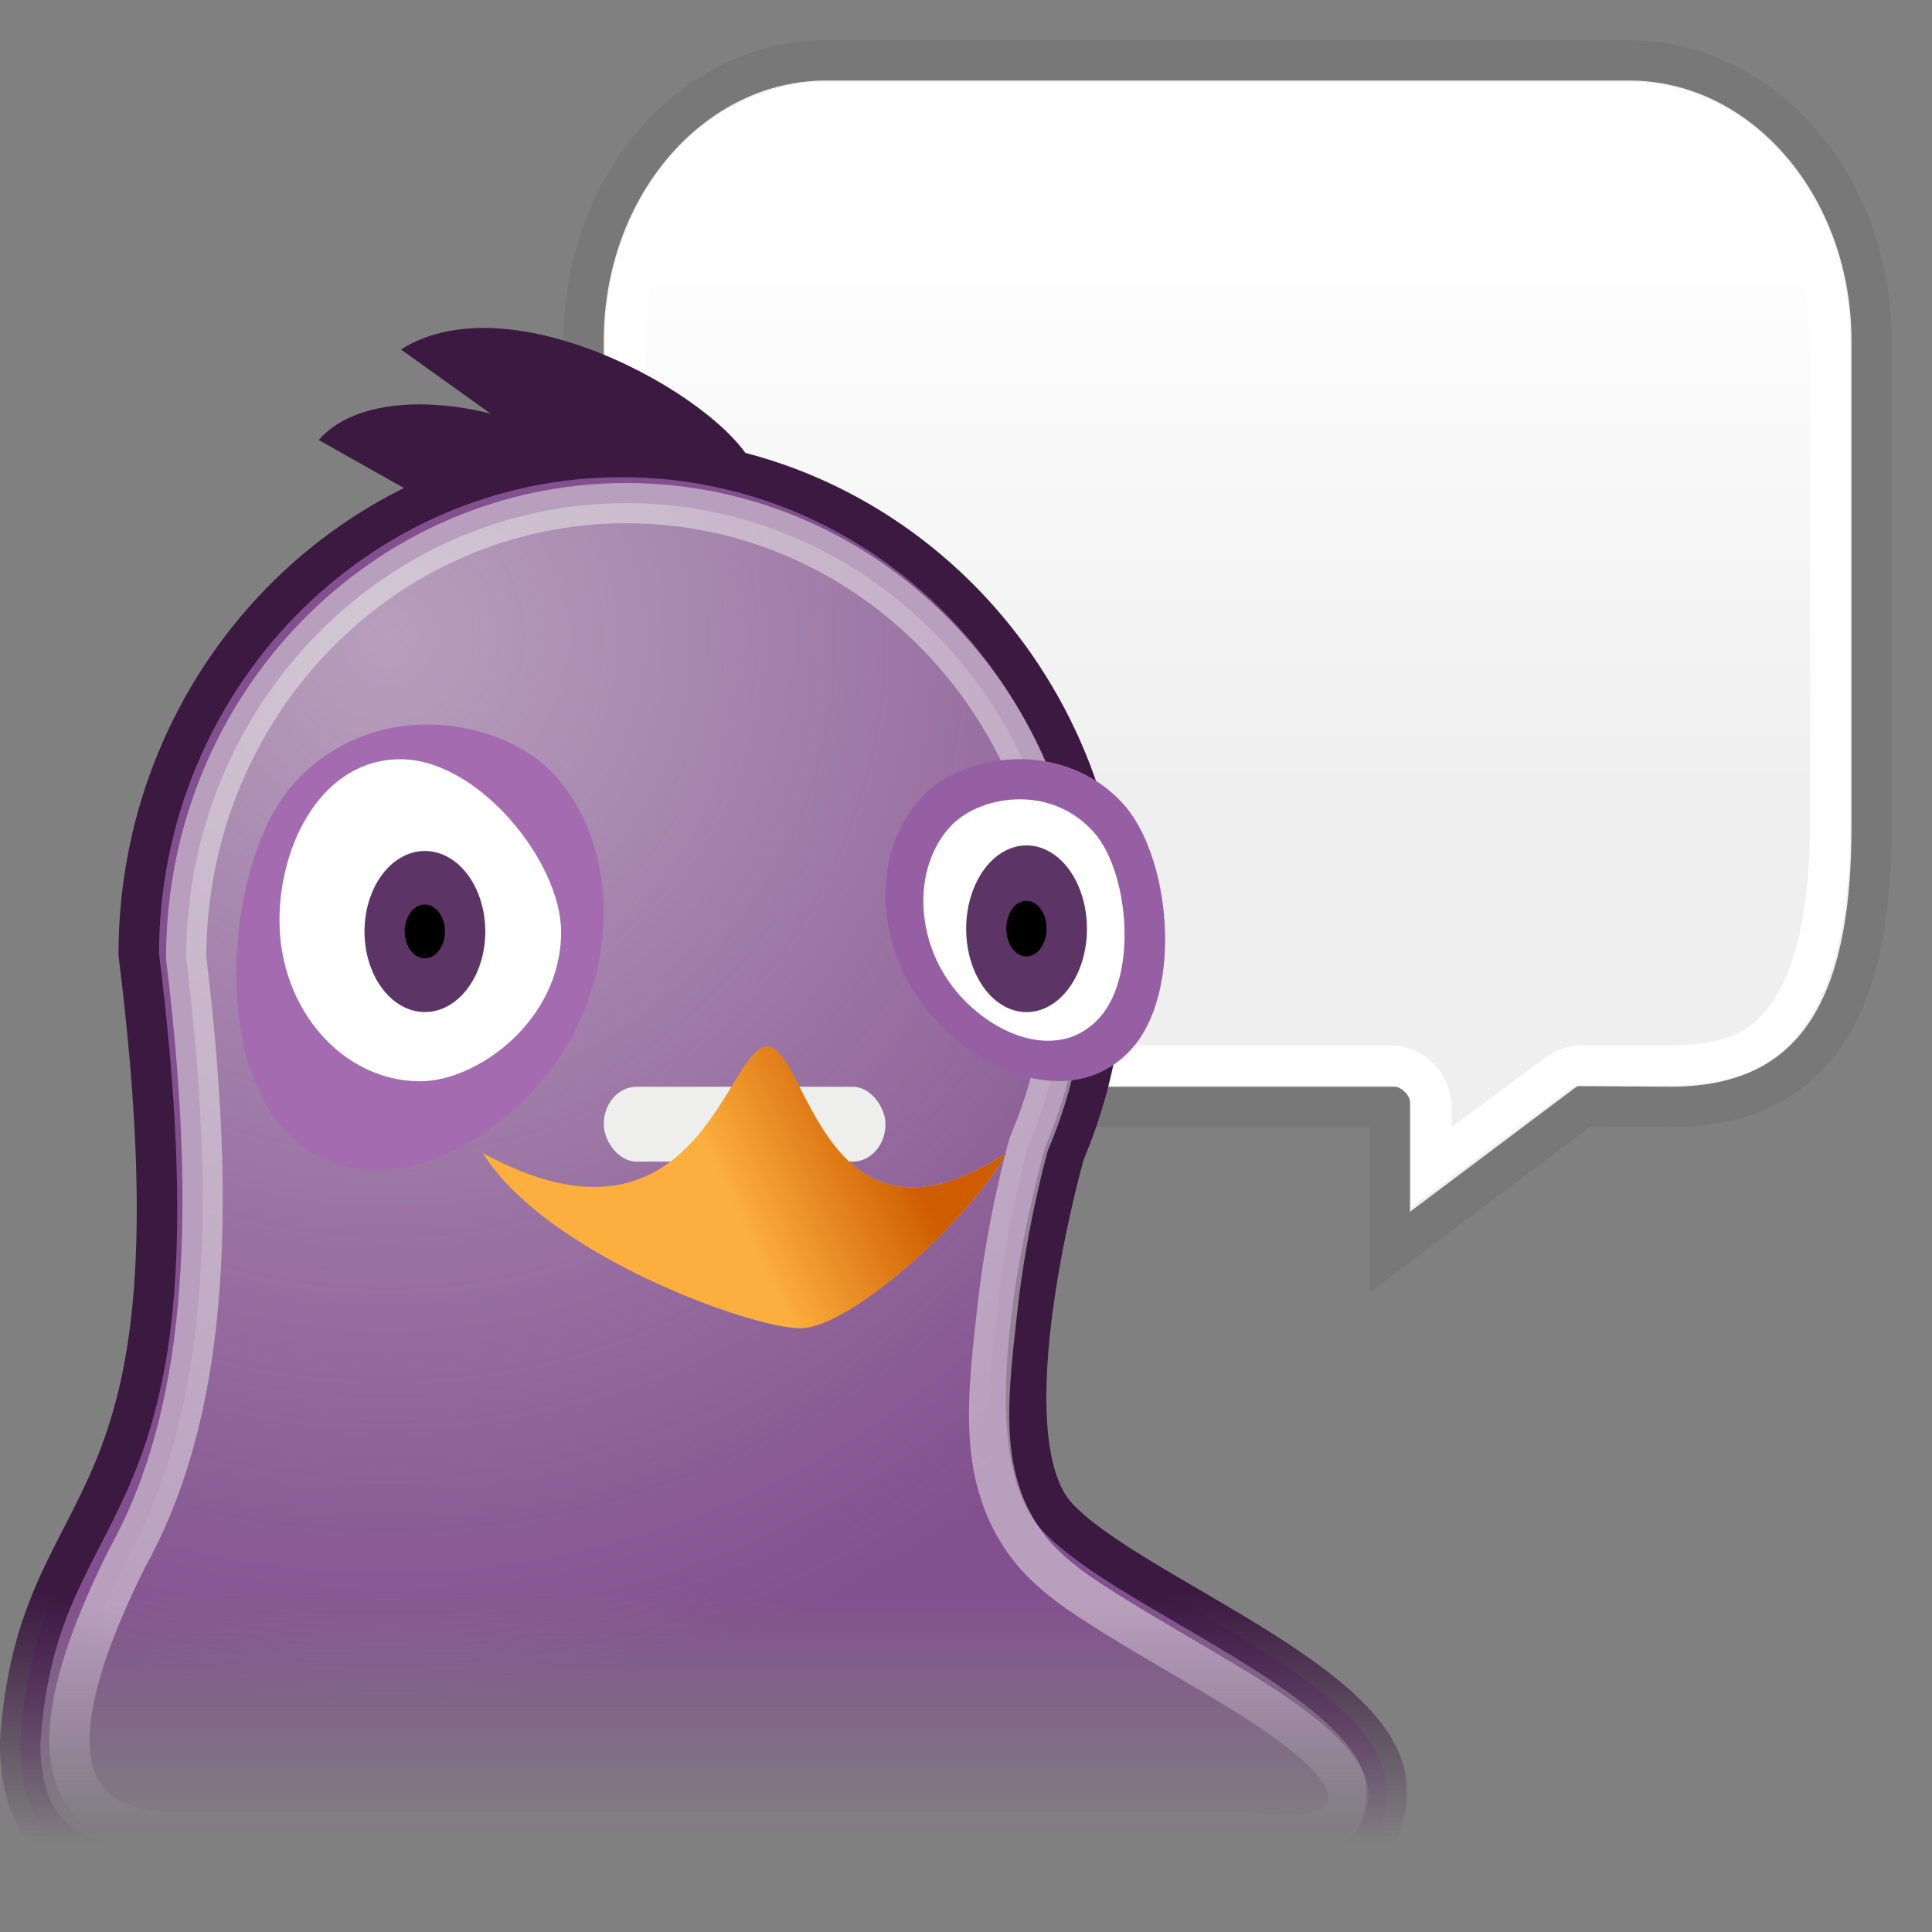 <?xml version="1.0" encoding="UTF-8" standalone="no"?>
<!-- Created with Inkscape (http://www.inkscape.org/) -->
<svg
   xmlns:dc="http://purl.org/dc/elements/1.1/"
   xmlns:cc="http://web.resource.org/cc/"
   xmlns:rdf="http://www.w3.org/1999/02/22-rdf-syntax-ns#"
   xmlns:svg="http://www.w3.org/2000/svg"
   xmlns="http://www.w3.org/2000/svg"
   xmlns:xlink="http://www.w3.org/1999/xlink"
   xmlns:sodipodi="http://sodipodi.sourceforge.net/DTD/sodipodi-0.dtd"
   xmlns:inkscape="http://www.inkscape.org/namespaces/inkscape"
   width="48px"
   height="48px"
   id="svg4345"
   sodipodi:version="0.32"
   inkscape:version="0.44.1"
   sodipodi:docbase="/home/hbons/Desktop/2.0.2/pidgin/pixmaps/icons/48/scalable"
   sodipodi:docname="pidgin.svg"
   inkscape:export-filename="/home/hbons/Desktop/pidgin48.png"
   inkscape:export-xdpi="90"
   inkscape:export-ydpi="90">
  <rect width="100%" height="100%" fill="#808080" stroke="none"/>
  <defs
     id="defs4347">
    <linearGradient
       inkscape:collect="always"
       id="linearGradient2850">
      <stop
         style="stop-color:#ce5c00;stop-opacity:1;"
         offset="0"
         id="stop2852" />
      <stop
         style="stop-color:#ce5c00;stop-opacity:0;"
         offset="1"
         id="stop2854" />
    </linearGradient>
    <linearGradient
       inkscape:collect="always"
       id="linearGradient2834">
      <stop
         style="stop-color:#82508e;stop-opacity:1;"
         offset="0"
         id="stop2836" />
      <stop
         style="stop-color:#82508e;stop-opacity:0;"
         offset="1"
         id="stop2838" />
    </linearGradient>
    <linearGradient
       inkscape:collect="always"
       id="linearGradient2826">
      <stop
         style="stop-color:#3b1941;stop-opacity:1;"
         offset="0"
         id="stop2828" />
      <stop
         style="stop-color:#3b1941;stop-opacity:0;"
         offset="1"
         id="stop2830" />
    </linearGradient>
    <linearGradient
       inkscape:collect="always"
       id="linearGradient2816">
      <stop
         style="stop-color:#eeeeec;stop-opacity:1;"
         offset="0"
         id="stop2818" />
      <stop
         style="stop-color:#eeeeec;stop-opacity:0;"
         offset="1"
         id="stop2820" />
    </linearGradient>
    <linearGradient
       inkscape:collect="always"
       id="linearGradient6563">
      <stop
         style="stop-color:white;stop-opacity:1;"
         offset="0"
         id="stop6565" />
      <stop
         style="stop-color:white;stop-opacity:0;"
         offset="1"
         id="stop6567" />
    </linearGradient>
    <linearGradient
       inkscape:collect="always"
       id="linearGradient6537">
      <stop
         style="stop-color:white;stop-opacity:1;"
         offset="0"
         id="stop6539" />
      <stop
         style="stop-color:white;stop-opacity:0;"
         offset="1"
         id="stop6541" />
    </linearGradient>
    <linearGradient
       inkscape:collect="always"
       id="linearGradient6506">
      <stop
         style="stop-color:#eeeeec;stop-opacity:1;"
         offset="0"
         id="stop6508" />
      <stop
         style="stop-color:#eeeeec;stop-opacity:0;"
         offset="1"
         id="stop6510" />
    </linearGradient>
    <linearGradient
       inkscape:collect="always"
       id="linearGradient6493">
      <stop
         style="stop-color:#eeeeec;stop-opacity:1;"
         offset="0"
         id="stop6495" />
      <stop
         style="stop-color:#eeeeec;stop-opacity:0;"
         offset="1"
         id="stop6497" />
    </linearGradient>
    <linearGradient
       inkscape:collect="always"
       id="linearGradient5280">
      <stop
         style="stop-color:#82508e;stop-opacity:1;"
         offset="0"
         id="stop5282" />
      <stop
         style="stop-color:#82508e;stop-opacity:0;"
         offset="1"
         id="stop5284" />
    </linearGradient>
    <linearGradient
       id="linearGradient2804">
      <stop
         style="stop-color:black;stop-opacity:0;"
         offset="0"
         id="stop2806" />
      <stop
         id="stop2812"
         offset="0.5"
         style="stop-color:black;stop-opacity:1;" />
      <stop
         style="stop-color:black;stop-opacity:0;"
         offset="1"
         id="stop2808" />
    </linearGradient>
    <radialGradient
       inkscape:collect="always"
       xlink:href="#linearGradient25546"
       id="radialGradient25572"
       gradientUnits="userSpaceOnUse"
       gradientTransform="matrix(1,0,0,0.995,0,4.16407e-2)"
       cx="7.884"
       cy="1.51"
       fx="7.884"
       fy="1.51"
       r="8.488" />
    <radialGradient
       inkscape:collect="always"
       xlink:href="#linearGradient25546"
       id="radialGradient25568"
       gradientUnits="userSpaceOnUse"
       gradientTransform="matrix(1,0,0,0.995,0,4.16407e-2)"
       cx="7.884"
       cy="0.145"
       fx="7.884"
       fy="0.145"
       r="8.488" />
    <linearGradient
       inkscape:collect="always"
       id="linearGradient25546">
      <stop
         style="stop-color:white;stop-opacity:1;"
         offset="0"
         id="stop25548" />
      <stop
         style="stop-color:white;stop-opacity:0;"
         offset="1"
         id="stop25550" />
    </linearGradient>
    <radialGradient
       inkscape:collect="always"
       xlink:href="#linearGradient25546"
       id="radialGradient25554"
       cx="7.884"
       cy="2.624"
       fx="7.884"
       fy="2.624"
       r="8.488"
       gradientTransform="matrix(1.131,0,0,1.125,-1.035,-0.301)"
       gradientUnits="userSpaceOnUse" />
    <linearGradient
       id="linearGradient3800">
      <stop
         style="stop-color:#f4d9b1;stop-opacity:1;"
         offset="0"
         id="stop3802" />
      <stop
         style="stop-color:#df9725;stop-opacity:1;"
         offset="1"
         id="stop3804" />
    </linearGradient>
    <radialGradient
       inkscape:collect="always"
       xlink:href="#linearGradient5280"
       id="radialGradient5286"
       cx="15.005"
       cy="39.809"
       fx="15.005"
       fy="39.809"
       r="9.723"
       gradientTransform="matrix(1,0,0,0.732,0,10.657)"
       gradientUnits="userSpaceOnUse" />
    <linearGradient
       inkscape:collect="always"
       xlink:href="#linearGradient6493"
       id="linearGradient6499"
       x1="3.311"
       y1="43.5"
       x2="5.692"
       y2="43.5"
       gradientUnits="userSpaceOnUse" />
    <linearGradient
       inkscape:collect="always"
       xlink:href="#linearGradient6506"
       id="linearGradient6512"
       x1="15.646"
       y1="41.752"
       x2="15.646"
       y2="47.37"
       gradientUnits="userSpaceOnUse"
       gradientTransform="matrix(1,0,0,0.988,0.562,-1.396)" />
    <linearGradient
       inkscape:collect="always"
       xlink:href="#linearGradient6537"
       id="linearGradient6543"
       x1="30.5"
       y1="5.773"
       x2="30.5"
       y2="19.519"
       gradientUnits="userSpaceOnUse" />
    <linearGradient
       inkscape:collect="always"
       xlink:href="#linearGradient6563"
       id="linearGradient6573"
       gradientUnits="userSpaceOnUse"
       x1="12.013"
       y1="38.95"
       x2="5.537"
       y2="44.272" />
    <radialGradient
       inkscape:collect="always"
       xlink:href="#linearGradient2816"
       id="radialGradient2824"
       cx="9.429"
       cy="19.283"
       fx="9.429"
       fy="19.283"
       r="16.39"
       gradientTransform="matrix(1.556,0,0,1.618,-5.043,-15.393)"
       gradientUnits="userSpaceOnUse" />
    <linearGradient
       inkscape:collect="always"
       xlink:href="#linearGradient2826"
       id="linearGradient2832"
       x1="13.192"
       y1="41.606"
       x2="13.192"
       y2="47.843"
       gradientUnits="userSpaceOnUse" />
    <linearGradient
       inkscape:collect="always"
       xlink:href="#linearGradient2834"
       id="linearGradient2840"
       x1="11.373"
       y1="41.566"
       x2="11.373"
       y2="47.747"
       gradientUnits="userSpaceOnUse" />
    <linearGradient
       inkscape:collect="always"
       xlink:href="#linearGradient2850"
       id="linearGradient2856"
       x1="21.786"
       y1="28.143"
       x2="17.786"
       y2="30.071"
       gradientUnits="userSpaceOnUse"
       gradientTransform="translate(0,-1)" />
  </defs>
  <sodipodi:namedview
     id="base"
     pagecolor="#ffffff"
     bordercolor="#666666"
     borderopacity="1.0"
     inkscape:pageopacity="0.0"
     inkscape:pageshadow="2"
     inkscape:zoom="14"
     inkscape:cx="34.459692"
     inkscape:cy="22.220728"
     inkscape:current-layer="layer1"
     showgrid="true"
     inkscape:grid-bbox="true"
     inkscape:document-units="px"
     inkscape:window-width="1434"
     inkscape:window-height="840"
     inkscape:window-x="0"
     inkscape:window-y="0"
     showguides="true"
     inkscape:guide-bbox="true"
     inkscape:grid-points="true" />
  <g
     id="layer1"
     inkscape:label="Layer 1"
     inkscape:groupmode="layer">
    <rect
       style="opacity:0.231;fill:#2e3436;fill-opacity:1;stroke:none;stroke-width:1;stroke-miterlimit:4;stroke-dasharray:none;stroke-opacity:1"
       id="rect6514"
       width="36"
       height="3"
       x="-4.445"
       y="57.425"
       rx="2.041"
       ry="1.5" />
    <path
       sodipodi:type="inkscape:offset"
       inkscape:radius="-1.0057179"
       inkscape:original="M 20.53125 1.5 C 17.192693 1.5 14.5 4.611235 14.5 8.46875 L 14.5 20.53125 C 14.5 24.388765 17.192693 27.5 20.53125 27.5 L 34.53125 27.5 L 34.53125 31.09375 L 39.34375 27.5 L 41.5 27.5 C 45.512737 27.5 46.5 24.38319 46.5 20.53125 L 46.5 8.46875 C 46.5 4.6112353 43.807307 1.5 40.46875 1.5 L 20.53125 1.5 z "
       style="fill:none;fill-opacity:1;stroke:white;stroke-width:1;stroke-miterlimit:4;stroke-opacity:1"
       id="path6504"
       d="M 20.531,2.5 C 17.818,2.5 15.5,5.079 15.5,8.469 L 15.5,20.531 C 15.5,23.921 17.818,26.5 20.531,26.5 L 34.531,26.5 C 35.082,26.503 35.528,26.949 35.531,27.5 L 35.531,29.094 L 38.75,26.688 C 38.923,26.564 39.131,26.498 39.344,26.5 L 41.5,26.5 C 43.246,26.5 44.035,25.932 44.625,24.938 C 45.215,23.943 45.5,22.371 45.5,20.531 L 45.5,8.469 C 45.5,5.079 43.182,2.5 40.469,2.5 L 20.531,2.5 z " />
    <path
       style="fill:#efefef;fill-opacity:1;stroke:#787878;stroke-width:1;stroke-miterlimit:4;stroke-opacity:1"
       d="M 20.531,1.5 C 17.193,1.5 14.5,4.611 14.5,8.469 L 14.5,20.531 C 14.5,24.389 17.193,27.5 20.531,27.5 L 34.53,27.5 L 34.53,31.108 L 39.354,27.486 L 41.5,27.5 C 45.513,27.5 46.5,24.383 46.5,20.531 L 46.5,8.469 C 46.5,4.611 43.807,1.5 40.469,1.5 L 20.531,1.5 z "
       id="rect5498"
       sodipodi:nodetypes="cccccccccccc" />
    <path
       sodipodi:type="inkscape:offset"
       inkscape:radius="-1.044691"
       inkscape:original="M 20.53125 1.5 C 17.192693 1.5 14.5 4.611235 14.5 8.46875 L 14.5 20.53125 C 14.5 24.388765 17.192693 27.5 20.53125 27.5 L 34.53125 27.5 L 34.53125 31.09375 L 39.34375 27.5 L 41.5 27.5 C 45.512737 27.5 46.5 24.38319 46.5 20.53125 L 46.5 8.46875 C 46.5 4.6112353 43.807307 1.5 40.46875 1.5 L 20.53125 1.5 z "
       style="fill:url(#linearGradient6543);fill-opacity:1.0;stroke:white;stroke-width:1;stroke-miterlimit:4;stroke-opacity:1"
       id="path6535"
       d="M 20.531,2.531 C 17.842,2.531 15.531,5.097 15.531,8.469 L 15.531,20.531 C 15.531,23.903 17.842,26.469 20.531,26.469 L 34.531,26.469 C 35.098,26.476 35.555,26.934 35.562,27.5 L 35.562,29 L 38.719,26.656 C 38.902,26.529 39.121,26.463 39.344,26.469 L 41.5,26.469 C 43.236,26.469 44.01,25.922 44.594,24.938 C 45.178,23.953 45.469,22.368 45.469,20.531 L 45.469,8.469 C 45.469,5.097 43.158,2.531 40.469,2.531 L 20.531,2.531 z " />
    <path
       style="opacity:1;fill:url(#linearGradient2840);fill-opacity:1.0;stroke:url(#linearGradient2832);stroke-width:1.006;stroke-miterlimit:4;stroke-dasharray:none;stroke-opacity:1"
       d="M 15,13 C 8.376,13 3,18.6 3,25.5 C 4.846,40.483 0.493,38.484 0.053,45.338 C 0.053,47.422 1.038,48.413 3.145,48.413 C 4.332,48.413 29.36,48.56 32.051,48.56 C 34.165,48.56 34,46.5 34,46.5 C 34,43.835 27.598,41.598 25.813,39.642 C 23.985,37.641 26,30.5 26,30.5 C 26.641,28.97 27,27.275 27,25.5 C 27,18.6 21.624,13 15,13 z "
       id="path5176"
       sodipodi:nodetypes="cccccszcsc"
       transform="matrix(1,0,0,0.988,0.447,-1.486)" />
    <path
       style="opacity:0.5;fill:url(#radialGradient2824);fill-opacity:1;stroke:url(#linearGradient6512);stroke-width:1;stroke-miterlimit:4;stroke-opacity:1"
       d="M 15.562,12.5 C 9.55,12.5 4.641,17.516 4.625,23.772 C 4.625,23.782 4.625,23.792 4.625,23.802 C 5.537,31.234 4.869,35.631 3.156,38.718 C 0.365,44.303 2.124,45.533 4.466,45.533 C 6.402,45.533 24.521,45.504 30.347,45.504 C 31.514,45.504 33.5,46.002 33.5,44.554 C 33.5,44.335 33.3,43.923 32.75,43.412 C 32.2,42.9 31.377,42.351 30.469,41.806 C 29.561,41.261 28.591,40.709 27.719,40.169 C 26.847,39.629 26.074,39.125 25.531,38.409 C 24.921,37.605 24.641,36.659 24.587,35.63 C 24.532,34.601 24.67,33.497 24.787,32.449 C 25.021,30.354 25.531,28.527 25.531,28.527 C 25.546,28.464 25.567,28.402 25.594,28.342 C 26.181,26.957 26.5,25.414 26.5,23.802 C 26.5,17.532 21.585,12.5 15.562,12.5 z "
       id="path5241"
       sodipodi:nodetypes="csscccssssssscssc" />
    <path
       style="opacity:1;fill:#a46bb0;fill-opacity:1;stroke:none;stroke-width:1;stroke-miterlimit:4;stroke-opacity:1"
       d="M 7.269,19.503 C 9.272,17.238 12.529,17.842 13.808,19.288 C 15.56,21.27 15.357,24.716 13.355,26.981 C 11.614,28.95 8.752,29.982 7,28 C 5.248,26.018 5.687,21.293 7.269,19.503 z "
       id="path5160"
       sodipodi:nodetypes="csssc" />
    <path
       transform="matrix(1.462,0,0,1.379,-5.441,-10.806)"
       style="opacity:1;fill:white;fill-opacity:1;stroke:none;stroke-width:1;stroke-miterlimit:4;stroke-opacity:1"
       d="M 13.257,24.626 C 13.257,26.227 11.828,27.317 10.864,27.317 C 9.543,27.317 8.471,26.017 8.471,24.416 C 8.471,23.024 9.206,21.515 10.527,21.515 C 11.848,21.515 13.257,23.361 13.257,24.626 z "
       id="path5157"
       sodipodi:nodetypes="csssc" />
    <path
       sodipodi:type="arc"
       style="opacity:1;fill:#5c3566;fill-opacity:1;stroke:none;stroke-width:1;stroke-miterlimit:4;stroke-dasharray:none;stroke-opacity:1"
       id="path5162"
       sodipodi:cx="10.169642"
       sodipodi:cy="24.3125"
       sodipodi:rx="1.2410715"
       sodipodi:ry="1.2946428"
       d="M 11.411 24.312 A 1.241 1.295 0 1 1  8.929,24.312 A 1.241 1.295 0 1 1  11.411 24.312 z"
       transform="matrix(1.209,0,0,1.545,-1.739,-14.419)" />
    <path
       sodipodi:type="arc"
       style="opacity:1;fill:black;fill-opacity:1;stroke:none;stroke-width:1;stroke-miterlimit:4;stroke-dasharray:none;stroke-opacity:1"
       id="path5164"
       sodipodi:cx="10.169642"
       sodipodi:cy="24.3125"
       sodipodi:rx="1.2410715"
       sodipodi:ry="1.2946428"
       d="M 11.411 24.312 A 1.241 1.295 0 1 1  8.929,24.312 A 1.241 1.295 0 1 1  11.411 24.312 z"
       transform="matrix(0.403,0,0,0.515,6.456,10.62)" />
    <path
       style="opacity:1;fill:#975fa3;fill-opacity:1;stroke:none;stroke-width:1;stroke-miterlimit:4;stroke-opacity:1"
       d="M 27.883,19.947 C 26.359,18.31 23.88,18.746 22.907,19.791 C 21.574,21.224 21.728,23.715 23.252,25.352 C 24.576,26.775 26.754,27.521 28.088,26.089 C 29.421,24.656 29.087,21.24 27.883,19.947 z "
       id="path5167"
       sodipodi:nodetypes="csssc" />
    <path
       transform="matrix(0.726,-0.813,-0.685,-0.767,34.417,50.34)"
       style="opacity:1;fill:white;fill-opacity:1;stroke:none;stroke-width:1;stroke-miterlimit:4;stroke-opacity:1"
       d="M 13.257,24.626 C 13.257,26.227 11.828,27.317 10.864,27.317 C 9.543,27.317 8.471,26.017 8.471,24.416 C 8.471,23.024 9.206,21.515 10.527,21.515 C 11.848,21.515 13.257,23.361 13.257,24.626 z "
       id="path5169"
       sodipodi:nodetypes="csssc" />
    <path
       sodipodi:type="arc"
       style="opacity:1;fill:#5c3566;fill-opacity:1;stroke:none;stroke-width:1;stroke-miterlimit:4;stroke-dasharray:none;stroke-opacity:1"
       id="path5171"
       sodipodi:cx="10.169642"
       sodipodi:cy="24.3125"
       sodipodi:rx="1.2410715"
       sodipodi:ry="1.2946428"
       d="M 11.411 24.312 A 1.241 1.295 0 1 1  8.929,24.312 A 1.241 1.295 0 1 1  11.411 24.312 z"
       transform="matrix(1.209,0,0,1.599,13.209,-15.8)" />
    <path
       sodipodi:type="arc"
       style="opacity:1;fill:black;fill-opacity:1;stroke:none;stroke-width:1;stroke-miterlimit:4;stroke-dasharray:none;stroke-opacity:1"
       id="path5173"
       sodipodi:cx="10.169642"
       sodipodi:cy="24.3125"
       sodipodi:rx="1.2410715"
       sodipodi:ry="1.2946428"
       d="M 11.411 24.312 A 1.241 1.295 0 1 1  8.929,24.312 A 1.241 1.295 0 1 1  11.411 24.312 z"
       transform="matrix(0.403,0,0,0.533,21.403,10.113)" />
    <rect
       style="opacity:1;fill:#eeeeec;fill-opacity:1;stroke:none;stroke-width:1;stroke-miterlimit:4;stroke-dasharray:none;stroke-opacity:1"
       id="rect5215"
       width="7"
       height="1.86"
       x="15"
       y="27"
       rx="0.814"
       ry="0.93" />
    <path
       style="fill:#fcaf3e;fill-opacity:1;stroke:none;stroke-width:1.028;stroke-miterlimit:4;stroke-opacity:1"
       d="M 12,28.651 C 17.333,31.553 18.052,26 19.061,26 C 20.056,26 20.465,31.577 25,28.654 C 24.047,30.344 21.119,33 19.885,33 C 18.636,33 13.548,31.148 12,28.651 z "
       id="rect5187"
       sodipodi:nodetypes="czczc" />
    <path
       transform="matrix(1.236,0,0,0.55,-6.483,4.775)"
       style="fill:#3b1941;fill-opacity:1;stroke:none;stroke-width:1;stroke-miterlimit:4;stroke-opacity:1"
       d="M 11.651,11.194 C 12.964,7.815 17,10.434 17,12.892 L 13.738,13.835 L 11.651,11.194 z "
       id="path5192"
       sodipodi:nodetypes="cccc" />
    <path
       transform="matrix(1.502,0,0,1,-7.595,-1.14)"
       style="fill:#3b1941;fill-opacity:1;stroke:none;stroke-width:1;stroke-miterlimit:4;stroke-opacity:1"
       d="M 11.689,9.822 C 13.591,8.016 17.22,11.235 17.565,12.892 L 14.543,12.892 L 11.689,9.822 z "
       id="rect5189"
       sodipodi:nodetypes="cccc" />
    <path
       style="fill:url(#linearGradient2856);fill-opacity:1;stroke:none;stroke-width:1.028;stroke-miterlimit:4;stroke-opacity:1"
       d="M 12,28.651 C 17.333,31.553 18.052,26 19.061,26 C 20.056,26 20.465,31.577 25,28.654 C 24.047,30.344 21.119,33 19.885,33 C 18.636,33 13.548,31.148 12,28.651 z "
       id="path6561"
       sodipodi:nodetypes="czczc" />
  </g>
</svg>
